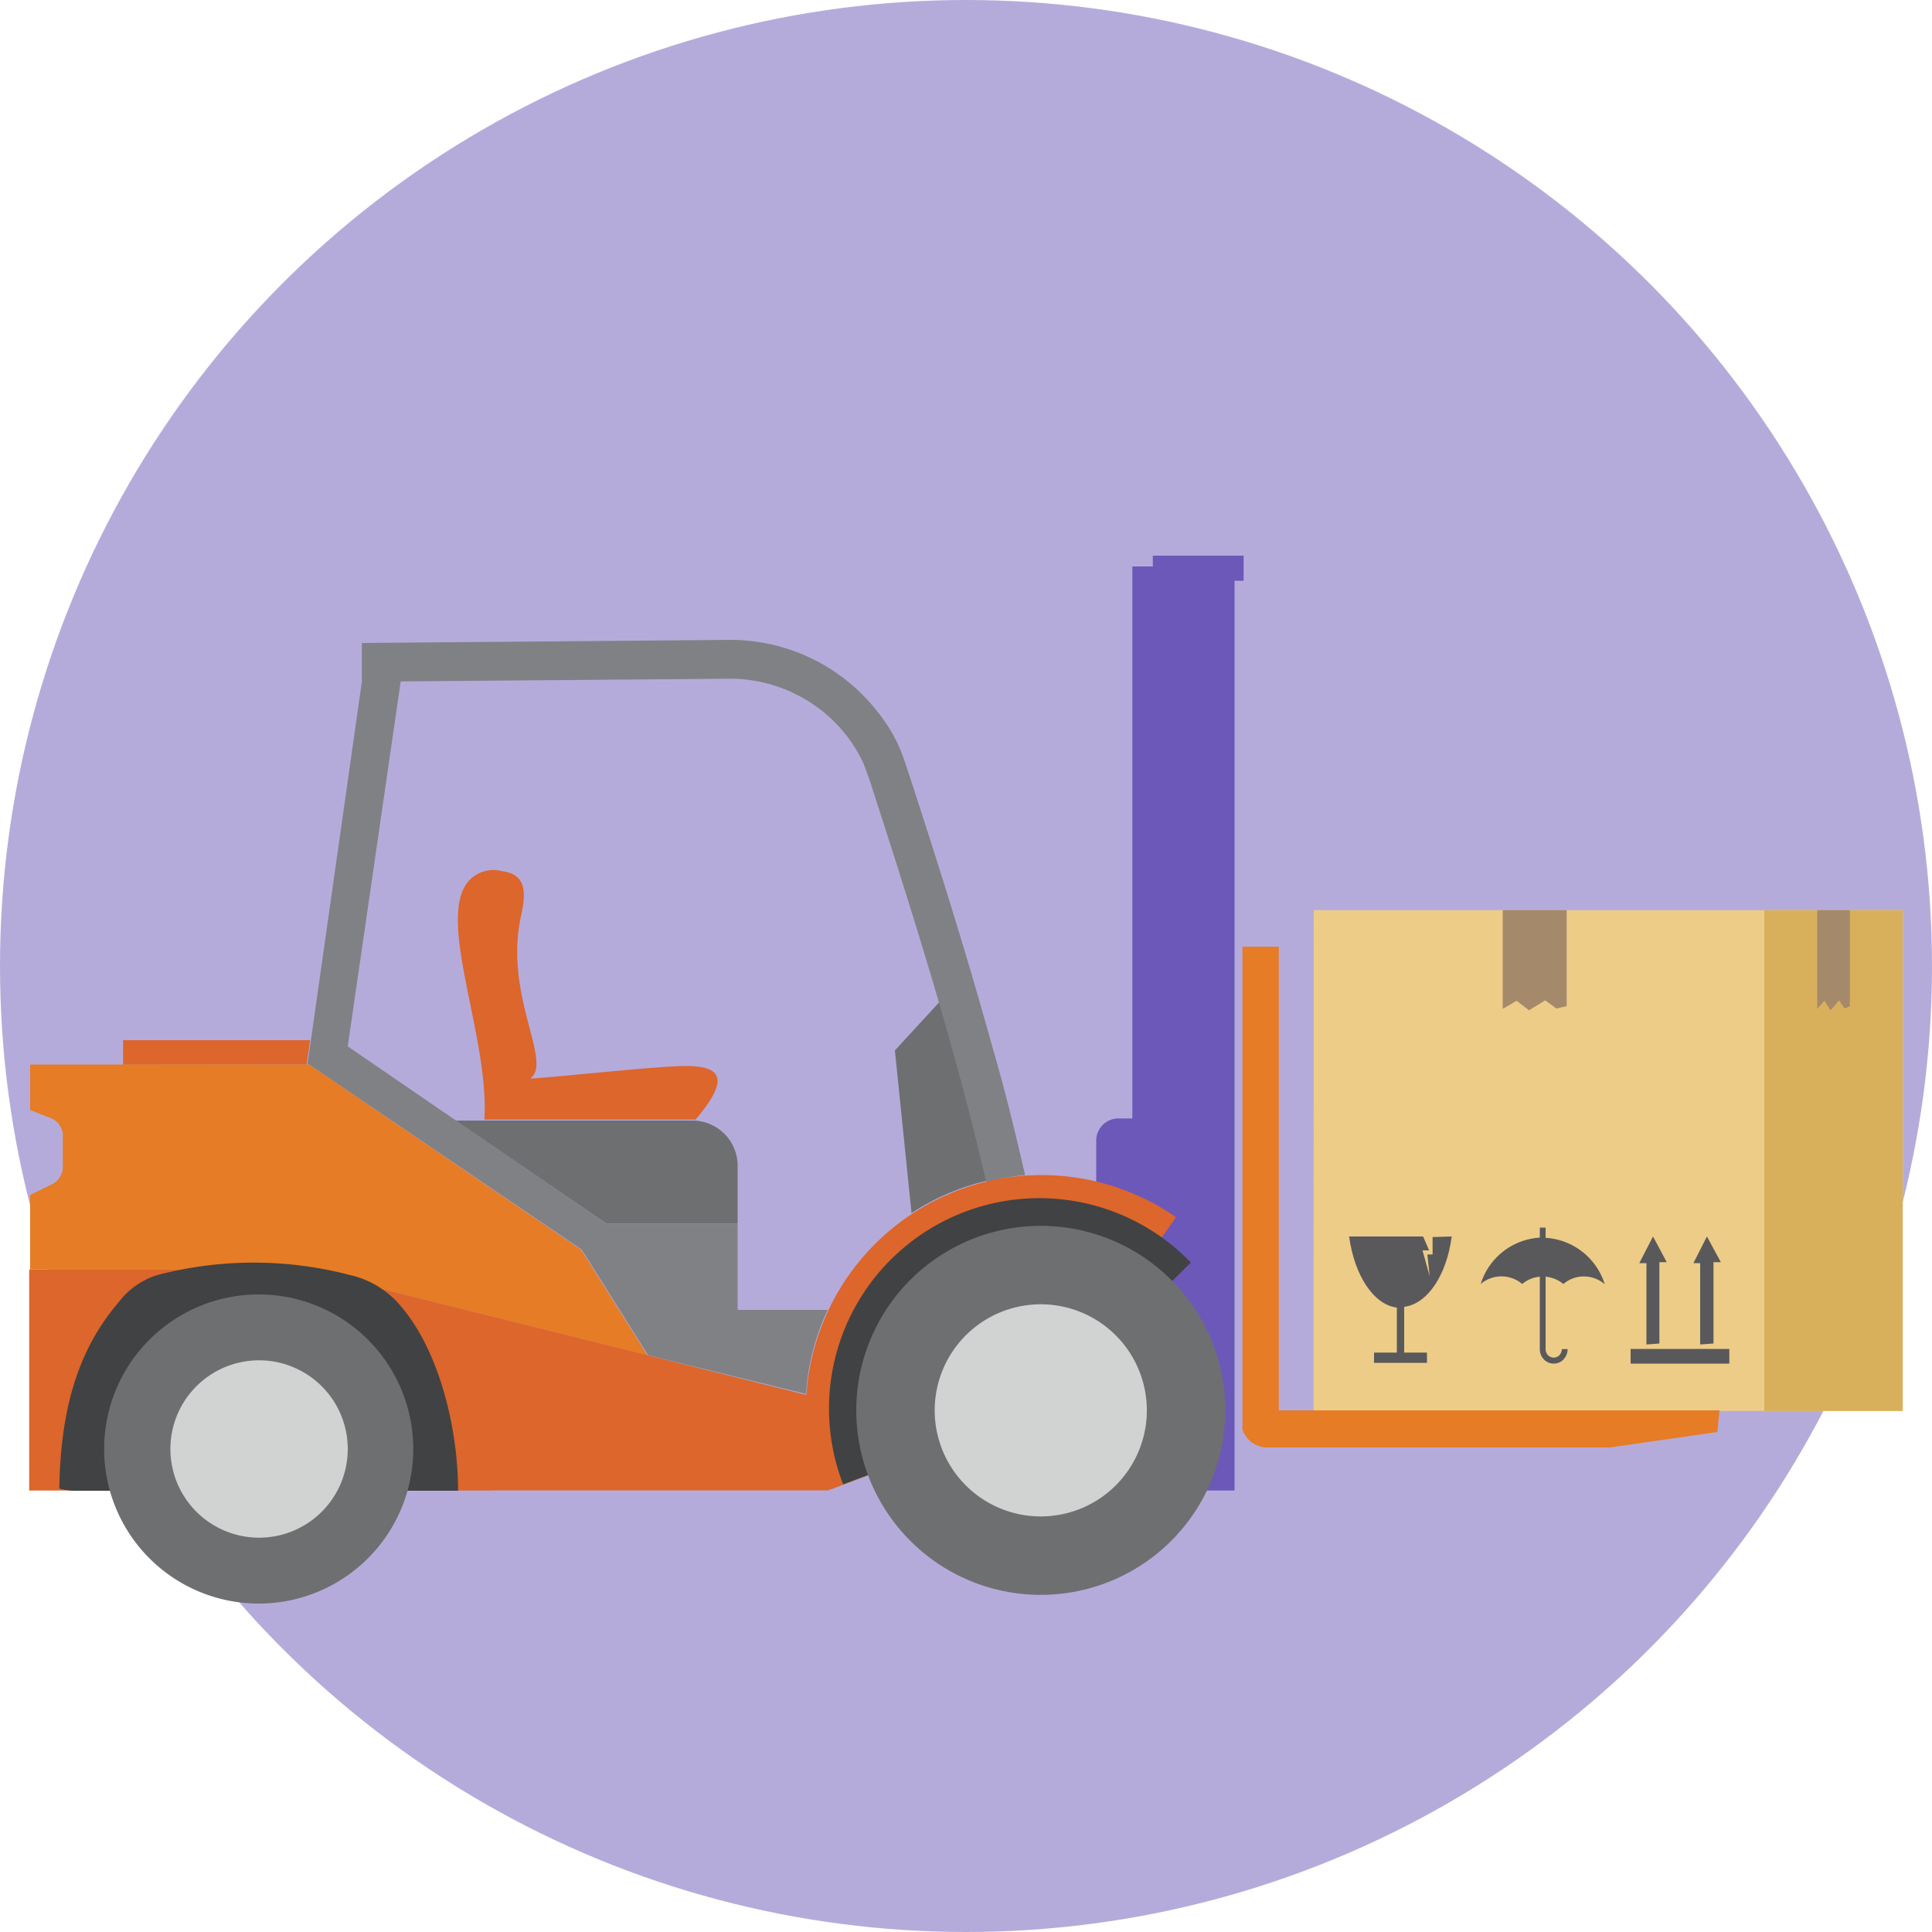 <svg id="CF6_mod_copia_4" data-name="CF6_mod copia 4" xmlns="http://www.w3.org/2000/svg" width="100" height="100" viewBox="0 0 100 100">
  <circle id="Elipse_4195" data-name="Elipse 4195" cx="50" cy="50" r="50" fill="#b5abdb"/>
  <g id="Grupo_61444" data-name="Grupo 61444">
    <g id="Grupo_61443" data-name="Grupo 61443">
      <path id="Trazado_128589" data-name="Trazado 128589" d="M98.49,47.11H68l-.01,25.92h30.5Z" fill="#edcc88" fill-rule="evenodd"/>
      <rect id="Rectángulo_7062" data-name="Rectángulo 7062" width="7.16" height="25.92" transform="translate(91.32 47.11)" fill="#d8b05c"/>
      <path id="Trazado_128590" data-name="Trazado 128590" d="M80,64.07a3.42,3.42,0,0,1,3.06,2.4,1.65,1.65,0,0,0-1.08-.4,1.61,1.61,0,0,0-1.06.39,1.71,1.71,0,0,0-.92-.38v3.75h0a.43.43,0,0,0,.12.31.42.42,0,0,0,.3.13h0a.43.43,0,0,0,.3-.13.48.48,0,0,0,.12-.31h.3a.77.77,0,0,1-.21.53.69.69,0,0,1-.51.22h0a.69.69,0,0,1-.51-.22.77.77,0,0,1-.21-.53h0V66.08a1.65,1.65,0,0,0-.91.38,1.66,1.66,0,0,0-2.15,0,3.42,3.42,0,0,1,3.06-2.4v-.52H80Z" fill="#59595b" fill-rule="evenodd"/>
      <path id="Trazado_128591" data-name="Trazado 128591" d="M84.4,69.82h5.11v.76H84.4Zm4.29-.28V65.33h.38L88.35,64l-.7,1.38H88v4.21Zm-2.8,0V65.33h.38L85.56,64l-.71,1.38h.37v4.21Z" fill="#59595b" fill-rule="evenodd"/>
      <path id="Trazado_128592" data-name="Trazado 128592" d="M75.14,64c-.26,2-1.25,3.49-2.46,3.64v2.37h1.18v.53H71.12v-.53H72.3V67.68C71.09,67.53,70.1,66,69.83,64h3.83l.31.72h-.34L74,66.06l-.12-1.13h.27v-.9Z" fill="#59595b" fill-rule="evenodd"/>
      <path id="Trazado_128593" data-name="Trazado 128593" d="M77.78,47.11h3.31v4.97l-.53.12-.58-.42-.84.51-.64-.49-.72.42Z" fill="#a5896b" fill-rule="evenodd"/>
      <path id="Trazado_128594" data-name="Trazado 128594" d="M94.06,47.11h1.69v4.97l-.27.12-.29-.42-.44.51-.32-.49-.37.42Z" fill="#a5896b" fill-rule="evenodd"/>
    </g>
    <path id="Trazado_128595" data-name="Trazado 128595" d="M48.62,51.87l-2.3,2.5.86,8.42a12.11,12.11,0,0,1,3.88-1.67c-.48-2-1-4.14-1.66-6.48C49.16,53.75,48.9,52.84,48.62,51.87Z" fill="#6e6f71" fill-rule="evenodd"/>
    <path id="Trazado_128596" data-name="Trazado 128596" d="M23.58,58H35.84a2.34,2.34,0,0,1,2.34,2.33v3h-6.8Z" fill="#6e6f71" fill-rule="evenodd"/>
    <path id="Trazado_128597" data-name="Trazado 128597" d="M16.05,53.84H6.37v1.27l9.5-.01.09-.61Z" fill="#dc662b" fill-rule="evenodd"/>
    <path id="Trazado_128598" data-name="Trazado 128598" d="M58.61,57.89h-.72A1.15,1.15,0,0,0,56.74,59V72.17a1.16,1.16,0,0,0,1.15,1.15h.72v3.83H63.9V30.06h.47v-1.3h-4.7v.56H58.61Z" fill="#6c58b8" fill-rule="evenodd"/>
    <path id="Trazado_128599" data-name="Trazado 128599" d="M53.06,60.82c-.49-2.1-1-4.27-1.72-6.72-1.08-3.91-2.47-8.48-4.46-14.54l-.18-.51a7.59,7.59,0,0,0-.53-1.12,8.82,8.82,0,0,0-.86-1.23,9.66,9.66,0,0,0-7.44-3.58l-19.14.16v2L16,54.49l-.09.61H16l14.11,9.58,3.44,5.47,8.17,2a12,12,0,0,1,1.12-4.35H38.18V63.33h-6.8L18,54.16l2.74-18.89,17.1-.14A7.67,7.67,0,0,1,43.76,38a7.16,7.16,0,0,1,.67,1c.09.16.18.33.25.49s.24.63.35.95c1.95,6,3.32,10.46,4.37,14.27.65,2.34,1.18,4.44,1.66,6.48a12.06,12.06,0,0,1,2-.37Z" fill="#808184" fill-rule="evenodd"/>
    <path id="Trazado_128600" data-name="Trazado 128600" d="M16,55.1H1.56v2.35c.45.19.68.27,1.13.45a1,1,0,0,1,.56,1v1.49a1,1,0,0,1-.61.93l-1.08.53v3.86H9.74l10,1,13.78,3.45-3.44-5.47Z" fill="#e67c25" fill-rule="evenodd"/>
    <path id="Trazado_128601" data-name="Trazado 128601" d="M25.57,77.15H1.51V65.71H9.74l10,1,22,5.49A12.2,12.2,0,0,1,60.87,63l-7,10-11,4.14H25.57Z" fill="#dc662b" fill-rule="evenodd"/>
    <path id="Trazado_128602" data-name="Trazado 128602" d="M18.13,66a19.65,19.65,0,0,0-10,0,4,4,0,0,0-2,1.42c-2.27,2.64-3,5.92-3.06,9.63a3.46,3.46,0,0,0,1,.11H23.71c0-3.18-.95-7.17-2.92-9.5A4.77,4.77,0,0,0,18.13,66Z" fill="#414243" fill-rule="evenodd"/>
    <path id="Trazado_128603" data-name="Trazado 128603" d="M13.39,83a8,8,0,1,1,8-8A8,8,0,0,1,13.39,83Z" fill="#6e6f71" fill-rule="evenodd"/>
    <path id="Trazado_128604" data-name="Trazado 128604" d="M13.39,79.59A4.59,4.59,0,1,1,18,75a4.59,4.59,0,0,1-4.61,4.59Z" fill="#d1d3d2" fill-rule="evenodd"/>
    <path id="Trazado_128605" data-name="Trazado 128605" d="M66.19,49H64.31V74a1.36,1.36,0,0,0,1.32.92H83.34l5.55-.8L89,73H66.19Z" fill="#e67c25" fill-rule="evenodd"/>
    <path id="Trazado_128606" data-name="Trazado 128606" d="M27.44,55.83c1.21-.87-1.4-4.3-.46-8.48.33-1.46.07-2.12-1-2.26a1.7,1.7,0,0,0-1.09.07c-2.92,1.18.49,8.15.18,12.79H36c1.93-2.26,1.22-2.82-.72-2.77C33.77,55.21,29.36,55.7,27.44,55.83Z" fill="#dc662b" fill-rule="evenodd"/>
    <path id="Trazado_128607" data-name="Trazado 128607" d="M53.88,73l7.76-7.65a10.89,10.89,0,0,0-18,11.48Z" fill="#414243" fill-rule="evenodd"/>
    <path id="Trazado_128608" data-name="Trazado 128608" d="M53.88,82.55A9.55,9.55,0,1,1,63.42,73a9.55,9.55,0,0,1-9.54,9.55Z" fill="#6e6f71" fill-rule="evenodd"/>
    <path id="Trazado_128609" data-name="Trazado 128609" d="M53.88,78.49A5.49,5.49,0,1,1,59.36,73a5.49,5.49,0,0,1-5.48,5.49Z" fill="#d1d3d2" fill-rule="evenodd"/>
  </g>
</svg>

